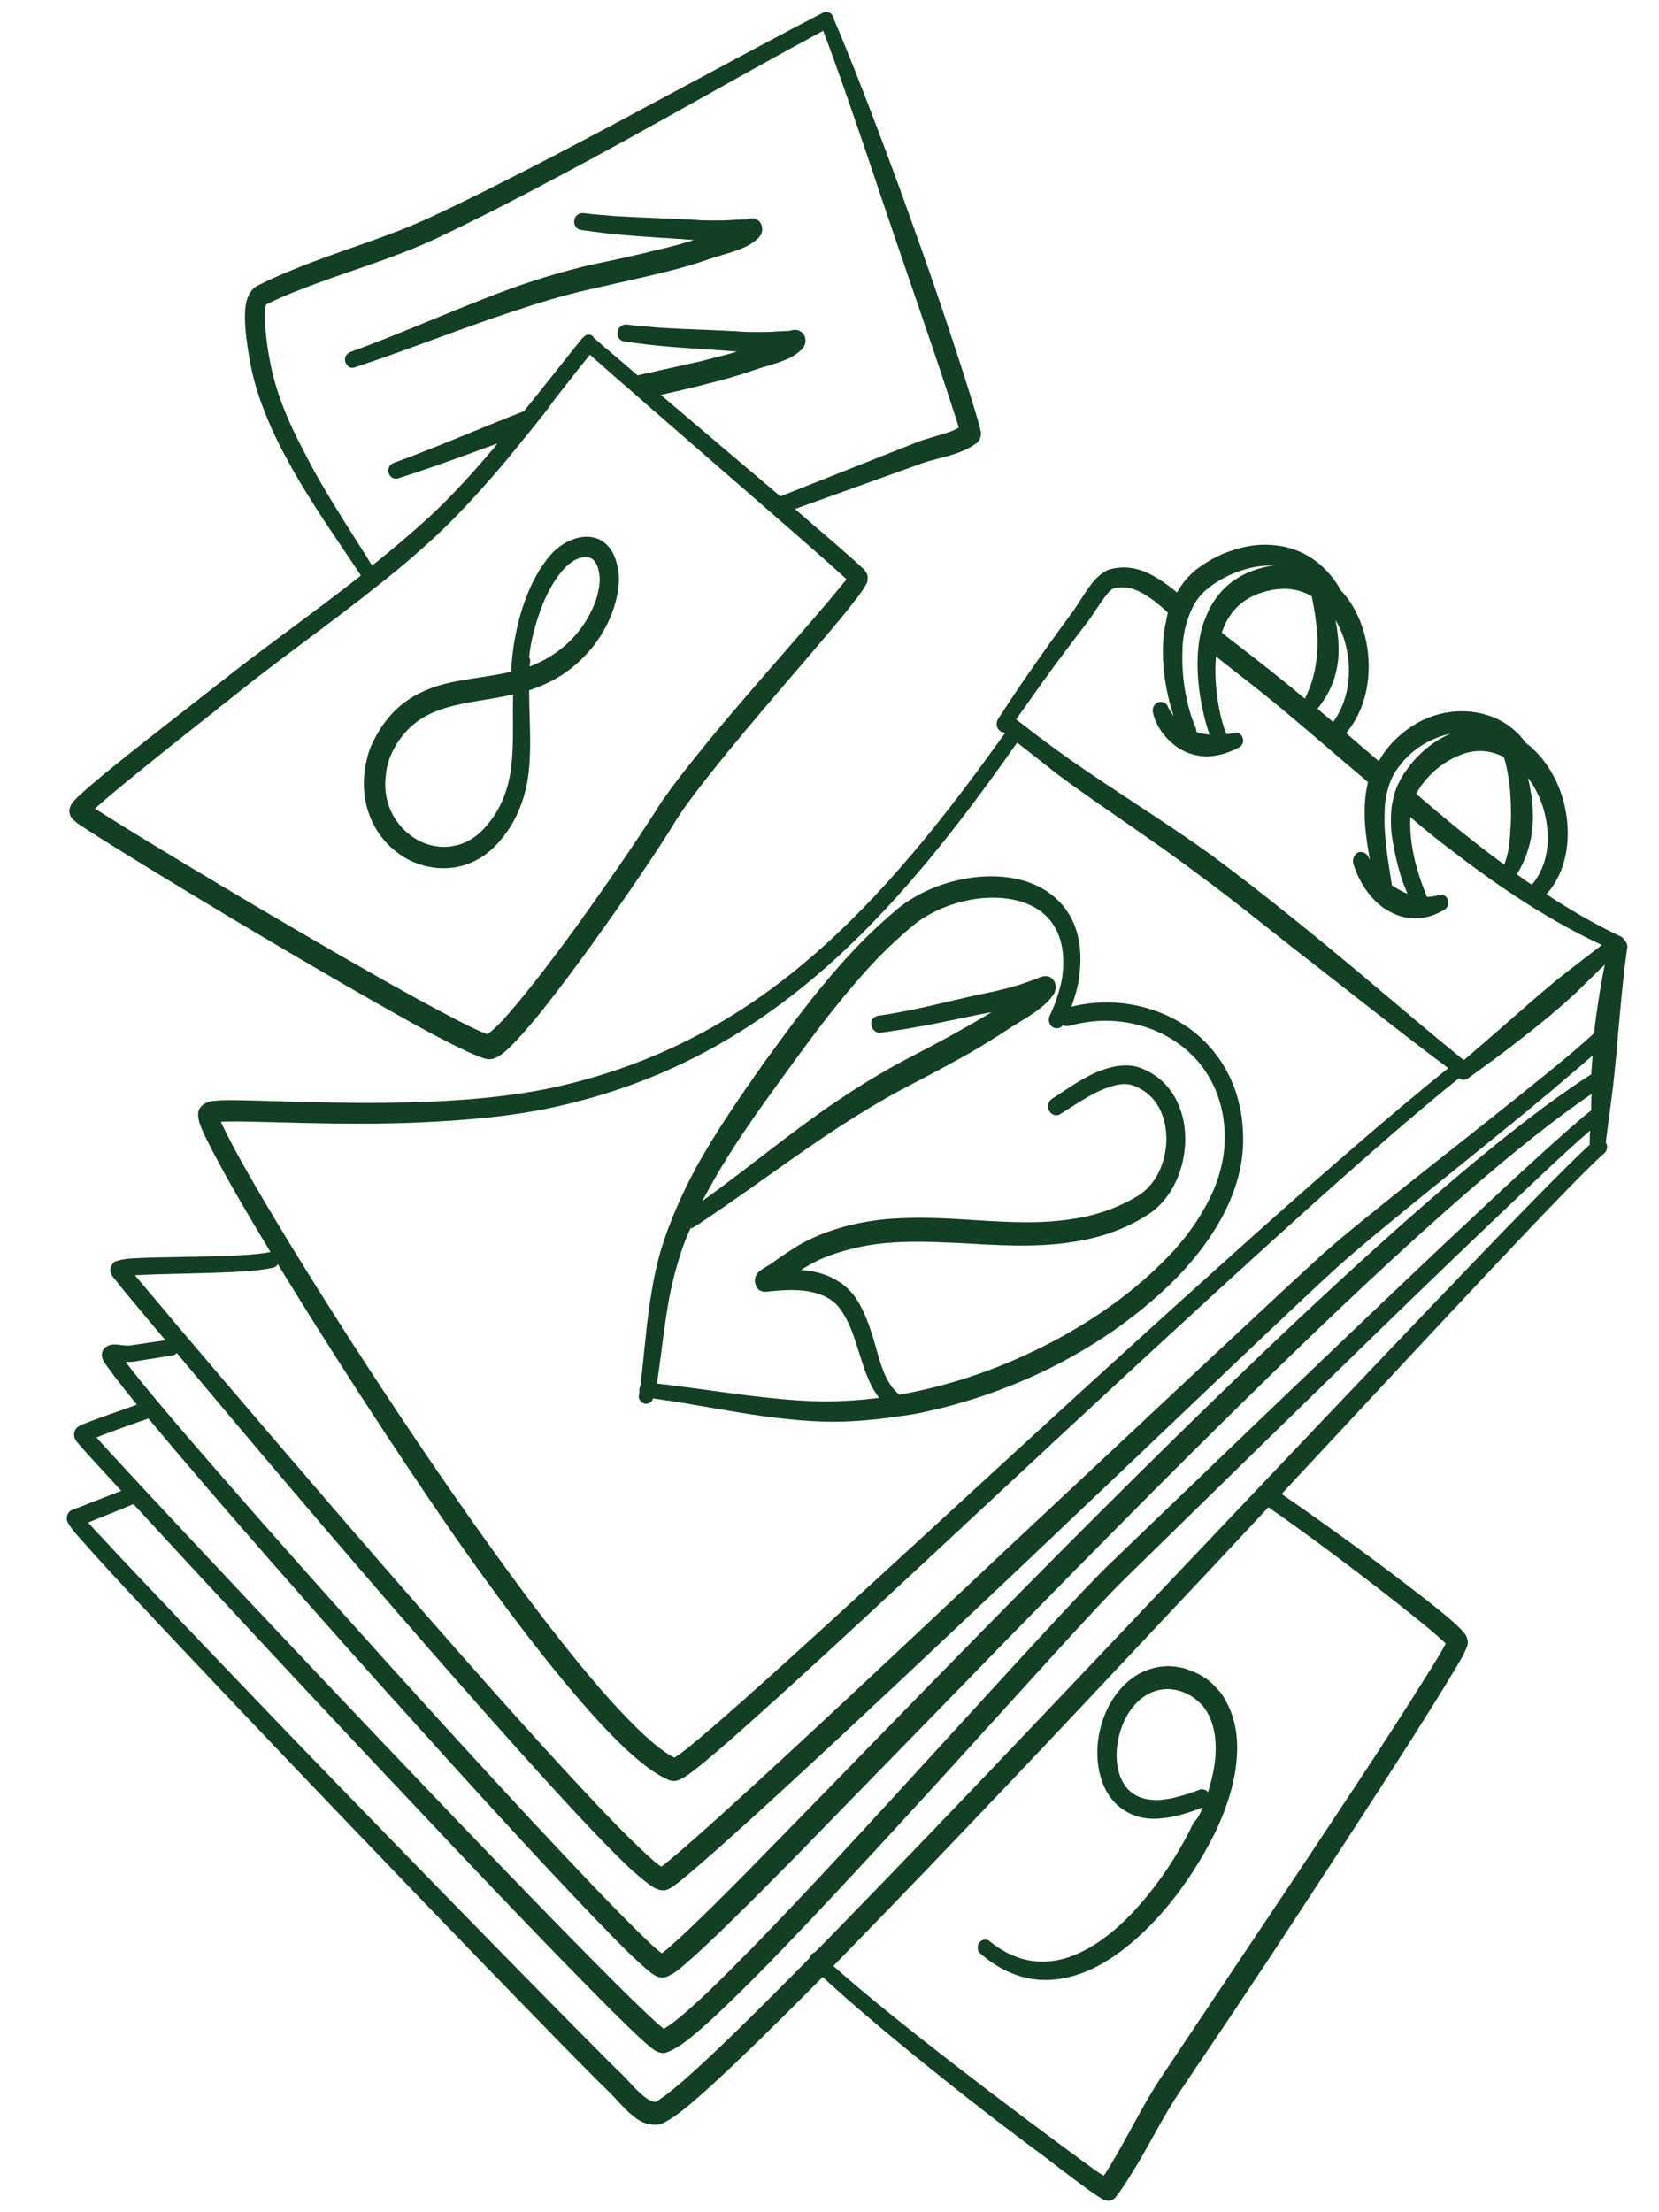 <svg width="18" height="24" viewBox="0 0 18 24" fill="none" xmlns="http://www.w3.org/2000/svg">
<path fill-rule="evenodd" clip-rule="evenodd" d="M8.625 5.522C8.805 5.677 8.963 5.815 9.09 5.923C9.216 6.032 9.311 6.118 9.353 6.158C9.374 6.176 9.385 6.187 9.39 6.199C9.427 6.244 9.411 6.29 9.411 6.308C9.401 6.348 9.337 6.439 9.237 6.566C8.921 6.967 8.188 7.781 7.692 8.412C7.529 8.618 7.391 8.801 7.307 8.945C7.022 9.409 6.31 10.435 5.836 11.02C5.656 11.238 5.509 11.398 5.424 11.45C5.366 11.49 5.319 11.496 5.287 11.49C5.208 11.479 4.992 11.376 4.696 11.221C4.153 10.928 3.315 10.441 2.555 9.988C1.875 9.581 1.258 9.203 0.973 9.019C0.894 8.968 0.836 8.933 0.815 8.91C0.736 8.853 0.752 8.778 0.757 8.767C0.762 8.75 0.773 8.715 0.81 8.681C0.857 8.629 0.963 8.538 1.1 8.423C1.479 8.108 2.123 7.615 2.397 7.397C2.898 7.001 3.415 6.64 3.916 6.244C3.663 5.86 3.367 5.448 3.13 5.012C2.961 4.708 2.824 4.393 2.745 4.077C2.724 3.991 2.64 3.59 2.661 3.355C2.671 3.223 2.724 3.137 2.787 3.103C2.909 3.04 3.04 2.982 3.167 2.931C3.663 2.724 4.195 2.581 4.681 2.352C5.113 2.151 5.54 1.933 5.962 1.715C6.954 1.199 7.935 0.655 8.926 0.139C8.968 0.116 9.021 0.133 9.042 0.185C9.047 0.19 9.047 0.202 9.047 0.208C9.221 0.609 9.496 1.32 9.765 2.054C9.918 2.478 10.076 2.919 10.208 3.309C10.392 3.854 10.54 4.318 10.603 4.536C10.624 4.605 10.635 4.651 10.64 4.674C10.656 4.754 10.608 4.8 10.598 4.806C10.545 4.846 10.482 4.88 10.403 4.909C10.266 4.96 10.102 4.989 9.997 5.029L8.625 5.522ZM4.037 6.136C4.253 5.964 4.464 5.786 4.67 5.597C4.897 5.385 5.129 5.132 5.356 4.863C5.372 4.846 5.382 4.828 5.398 4.811C5.039 4.943 4.681 5.075 4.317 5.19C4.275 5.201 4.232 5.178 4.217 5.132C4.201 5.086 4.227 5.041 4.269 5.023C4.744 4.851 5.208 4.645 5.683 4.462C5.909 4.186 6.126 3.905 6.321 3.665H6.326C6.352 3.625 6.405 3.619 6.437 3.653V3.659C6.558 3.768 6.727 3.905 6.917 4.072C7.149 4.02 7.381 3.968 7.613 3.917C7.739 3.882 7.871 3.854 7.998 3.814C7.713 3.791 7.428 3.779 7.149 3.751C7.022 3.739 6.901 3.722 6.774 3.705C6.727 3.699 6.69 3.653 6.701 3.602C6.706 3.55 6.753 3.516 6.801 3.521C6.922 3.539 7.043 3.544 7.165 3.556C7.449 3.573 7.74 3.579 8.024 3.596C8.088 3.602 8.156 3.602 8.225 3.602C8.288 3.602 8.357 3.602 8.42 3.596L8.557 3.59C8.573 3.59 8.599 3.579 8.615 3.579C8.636 3.579 8.652 3.579 8.662 3.584C8.71 3.602 8.731 3.636 8.736 3.67C8.742 3.693 8.747 3.739 8.699 3.791C8.657 3.831 8.599 3.871 8.531 3.9C8.409 3.951 8.262 3.986 8.167 4.02C8.003 4.077 7.84 4.123 7.676 4.163C7.507 4.209 7.339 4.244 7.17 4.284C7.581 4.634 8.061 5.041 8.467 5.385L9.928 4.806C10.034 4.76 10.197 4.725 10.334 4.674C10.361 4.662 10.382 4.651 10.403 4.639C10.382 4.565 10.339 4.439 10.287 4.278C10.16 3.888 9.955 3.292 9.738 2.661C9.628 2.34 9.517 2.008 9.411 1.692C9.227 1.154 9.058 0.661 8.931 0.334C7.972 0.85 7.022 1.406 6.057 1.916C5.63 2.145 5.203 2.363 4.77 2.57C4.28 2.805 3.747 2.948 3.241 3.149C3.12 3.195 3.004 3.246 2.888 3.303C2.882 3.315 2.877 3.344 2.877 3.361C2.872 3.43 2.872 3.51 2.882 3.596C2.898 3.774 2.935 3.951 2.946 4.003C3.014 4.307 3.141 4.605 3.294 4.891C3.515 5.333 3.8 5.751 4.037 6.136ZM5.746 4.685C5.662 4.788 5.577 4.891 5.493 4.995C5.261 5.27 5.023 5.534 4.797 5.751C4.58 5.958 4.359 6.147 4.127 6.33C3.599 6.755 3.046 7.139 2.513 7.569C2.307 7.735 1.896 8.056 1.543 8.343C1.337 8.509 1.152 8.664 1.042 8.761C1.036 8.767 1.036 8.767 1.031 8.773C1.105 8.819 1.21 8.887 1.342 8.968C2.075 9.421 3.578 10.315 4.528 10.837C4.897 11.037 5.182 11.186 5.292 11.221C5.319 11.198 5.393 11.135 5.451 11.072C5.646 10.86 5.936 10.487 6.221 10.097C6.574 9.61 6.927 9.094 7.112 8.801C7.238 8.595 7.471 8.303 7.729 7.987C8.219 7.397 8.831 6.72 9.1 6.388C9.132 6.348 9.163 6.313 9.185 6.285C9.137 6.239 9.058 6.17 8.963 6.084C8.509 5.683 7.613 4.909 6.943 4.324C6.859 4.249 6.78 4.181 6.706 4.118C6.59 4.014 6.49 3.928 6.4 3.848C6.279 3.997 6.152 4.163 6.02 4.33C5.936 4.45 5.841 4.565 5.746 4.685ZM7.529 2.604C7.244 2.581 6.959 2.57 6.679 2.541C6.553 2.53 6.432 2.512 6.305 2.495C6.258 2.489 6.221 2.444 6.231 2.392C6.236 2.34 6.284 2.306 6.331 2.312C6.453 2.329 6.574 2.335 6.695 2.346C6.98 2.363 7.27 2.369 7.555 2.386C7.618 2.392 7.687 2.392 7.755 2.392C7.819 2.392 7.887 2.392 7.95 2.386L8.088 2.38C8.103 2.38 8.13 2.369 8.146 2.369C8.167 2.369 8.182 2.369 8.193 2.375C8.241 2.392 8.262 2.426 8.267 2.461C8.272 2.484 8.277 2.53 8.23 2.581C8.188 2.621 8.13 2.661 8.061 2.69C7.94 2.742 7.792 2.776 7.697 2.81C7.534 2.868 7.37 2.914 7.202 2.954C6.954 3.017 6.706 3.068 6.458 3.126C6.194 3.183 5.931 3.258 5.672 3.344C5.06 3.539 4.459 3.785 3.847 3.986C3.805 4.003 3.763 3.974 3.747 3.928C3.731 3.882 3.758 3.837 3.8 3.819C4.401 3.602 4.997 3.326 5.604 3.109C5.867 3.017 6.136 2.937 6.41 2.873C6.658 2.822 6.901 2.77 7.149 2.707C7.275 2.679 7.402 2.644 7.529 2.604ZM5.546 7.288C5.556 7.047 5.604 6.766 5.699 6.508C5.767 6.319 5.862 6.147 5.978 6.015C6.126 5.855 6.326 5.786 6.479 5.843C6.585 5.883 6.674 5.986 6.706 6.176C6.722 6.267 6.716 6.371 6.695 6.462C6.669 6.594 6.616 6.726 6.553 6.835C6.463 7.001 6.337 7.139 6.194 7.253C6.057 7.362 5.899 7.437 5.741 7.489C5.741 7.855 5.783 8.222 5.704 8.566C5.656 8.761 5.572 8.95 5.424 9.122C5.15 9.449 4.76 9.484 4.449 9.335C4.137 9.18 3.911 8.836 3.953 8.394C3.958 8.331 3.974 8.262 3.99 8.199C4.006 8.136 4.032 8.073 4.064 8.016C4.211 7.729 4.412 7.575 4.633 7.483C4.907 7.368 5.229 7.362 5.546 7.288ZM5.567 7.534C5.271 7.603 4.976 7.615 4.712 7.724C4.538 7.798 4.38 7.918 4.264 8.142C4.243 8.188 4.222 8.228 4.211 8.28C4.195 8.326 4.19 8.377 4.185 8.423C4.148 8.744 4.317 8.996 4.538 9.117C4.765 9.237 5.055 9.214 5.266 8.973C5.44 8.778 5.514 8.561 5.546 8.331C5.577 8.073 5.561 7.804 5.567 7.534ZM5.741 7.127C5.751 7.145 5.756 7.162 5.751 7.185C5.751 7.202 5.746 7.213 5.746 7.231C5.857 7.19 5.962 7.133 6.062 7.059C6.184 6.967 6.289 6.852 6.368 6.72C6.41 6.646 6.453 6.56 6.479 6.468C6.5 6.382 6.516 6.296 6.5 6.216C6.484 6.107 6.437 6.05 6.368 6.044C6.284 6.038 6.194 6.09 6.12 6.17C5.994 6.308 5.899 6.502 5.836 6.703C5.788 6.846 5.756 6.99 5.741 7.127ZM8.926 21.448C8.267 22.113 7.739 22.624 7.444 22.864C7.302 22.979 7.202 23.036 7.154 23.048C7.07 23.059 6.991 23.042 6.917 22.991C6.801 22.916 6.695 22.778 6.606 22.692C6.352 22.457 4.111 20.141 2.476 18.416C1.775 17.676 1.179 17.045 0.91 16.736C0.831 16.65 0.778 16.587 0.757 16.552C0.736 16.524 0.73 16.501 0.725 16.489C0.725 16.484 0.715 16.409 0.783 16.38C0.794 16.375 0.815 16.369 0.846 16.357C0.952 16.317 1.163 16.231 1.316 16.174C1.274 16.128 1.232 16.082 1.195 16.042C1.031 15.864 0.915 15.738 0.862 15.675C0.841 15.652 0.831 15.641 0.825 15.629C0.789 15.578 0.81 15.532 0.81 15.526C0.815 15.515 0.825 15.492 0.852 15.475C0.862 15.469 0.889 15.452 0.931 15.44C1.052 15.389 1.311 15.303 1.485 15.239C1.295 15.004 1.168 14.838 1.126 14.769C1.089 14.706 1.105 14.661 1.131 14.632C1.147 14.609 1.184 14.586 1.242 14.586C1.289 14.586 1.369 14.603 1.411 14.597L1.796 14.54C1.706 14.437 1.627 14.339 1.559 14.259C1.411 14.081 1.3 13.95 1.253 13.886C1.237 13.869 1.226 13.852 1.221 13.846C1.158 13.766 1.237 13.692 1.237 13.692C1.258 13.68 1.332 13.657 1.448 13.652C1.806 13.629 2.629 13.646 2.935 13.583C2.708 13.21 2.518 12.883 2.386 12.637C2.27 12.425 2.191 12.264 2.165 12.184C2.144 12.115 2.149 12.069 2.154 12.052C2.165 12.023 2.191 11.977 2.265 11.954C2.323 11.937 2.455 11.932 2.634 11.937C3.336 11.949 4.881 12.046 6.025 11.794C7.128 11.547 8.014 11.06 8.794 10.389C9.564 9.73 10.229 8.899 10.904 7.953L10.899 7.947C10.883 7.947 10.867 7.941 10.851 7.93C10.809 7.901 10.804 7.838 10.83 7.798C10.935 7.638 11.041 7.477 11.152 7.317C11.315 7.081 11.484 6.846 11.653 6.617C11.7 6.548 11.784 6.405 11.869 6.302C11.927 6.239 11.985 6.193 12.043 6.176C12.191 6.136 12.338 6.158 12.475 6.227C12.576 6.279 12.676 6.348 12.771 6.428C12.824 6.33 12.892 6.25 12.976 6.181C13.082 6.101 13.214 6.021 13.361 5.975C13.493 5.929 13.641 5.901 13.789 5.912C14.058 5.929 14.327 6.05 14.522 6.359C14.527 6.371 14.532 6.382 14.538 6.394C14.633 6.491 14.706 6.611 14.759 6.743C14.912 7.133 14.88 7.626 14.606 7.953C14.722 8.056 14.838 8.154 14.959 8.257C14.965 8.251 14.965 8.245 14.97 8.24C15.06 8.085 15.186 7.964 15.329 7.873C15.471 7.781 15.634 7.729 15.798 7.718C16.083 7.701 16.373 7.804 16.557 8.062C16.578 8.079 16.605 8.096 16.626 8.119C16.784 8.262 16.9 8.463 16.963 8.687C17.058 9.042 17.016 9.438 16.779 9.701C17.037 9.873 17.306 10.028 17.586 10.16C17.602 10.166 17.617 10.183 17.623 10.2C17.649 10.223 17.665 10.258 17.654 10.292C17.612 10.584 17.586 10.888 17.559 11.186C17.549 11.284 17.544 11.387 17.533 11.484C17.523 11.588 17.512 11.685 17.502 11.783C17.475 11.989 17.449 12.195 17.422 12.396C17.449 12.43 17.438 12.482 17.407 12.511C17.085 12.786 15.624 14.362 13.905 16.208C14.242 16.438 14.849 16.873 15.302 17.223C15.55 17.412 15.756 17.578 15.845 17.67C15.882 17.71 15.909 17.739 15.914 17.762C15.919 17.779 15.935 17.814 15.919 17.86C15.914 17.877 15.893 17.917 15.867 17.974C15.777 18.129 15.582 18.45 15.323 18.857C14.907 19.511 14.337 20.382 13.826 21.162C13.409 21.792 13.029 22.354 12.808 22.681C12.639 22.927 12.496 23.22 12.338 23.483C12.264 23.604 12.191 23.724 12.112 23.828C12.101 23.845 12.054 23.902 11.969 23.862C11.959 23.856 11.932 23.839 11.895 23.816C11.79 23.747 11.579 23.587 11.31 23.38C10.582 22.847 9.475 21.959 8.926 21.448ZM1.448 16.317C1.316 16.375 1.094 16.461 0.957 16.518C0.994 16.558 1.036 16.61 1.094 16.667C1.474 17.08 2.297 17.94 3.199 18.88C4.744 20.479 6.532 22.302 6.753 22.509C6.822 22.578 6.906 22.681 6.996 22.75C7.033 22.778 7.075 22.807 7.117 22.801C7.128 22.801 7.138 22.79 7.154 22.778C7.191 22.755 7.244 22.715 7.307 22.664C7.602 22.423 8.124 21.913 8.784 21.242C8.789 21.23 8.794 21.213 8.8 21.207C8.81 21.196 8.826 21.185 8.842 21.179C8.952 21.07 9.063 20.955 9.179 20.835C10.123 19.866 11.278 18.651 12.417 17.447C14.606 15.142 16.742 12.877 17.248 12.419C17.248 12.413 17.248 12.413 17.248 12.407C17.248 12.362 17.248 12.31 17.254 12.264C16.953 12.522 16.426 13.027 15.809 13.617C14.527 14.85 12.876 16.472 12.201 17.131C11.906 17.418 11.131 18.284 10.276 19.224C9.612 19.952 8.9 20.726 8.33 21.311C7.987 21.66 7.697 21.941 7.497 22.102C7.365 22.211 7.26 22.262 7.207 22.274C7.191 22.274 7.149 22.274 7.096 22.239C7.049 22.205 6.964 22.131 6.838 22.01C6.405 21.592 5.514 20.669 4.554 19.648C3.41 18.439 2.17 17.103 1.448 16.317ZM1.611 15.389C1.464 15.44 1.2 15.532 1.047 15.595C1.147 15.71 1.332 15.905 1.574 16.168C2.787 17.47 5.466 20.307 6.669 21.506C6.869 21.706 7.033 21.861 7.133 21.953C7.159 21.976 7.18 21.993 7.202 22.01C7.207 22.01 7.207 22.004 7.212 22.004C7.249 21.982 7.302 21.947 7.355 21.901C7.55 21.746 7.829 21.471 8.167 21.127C8.731 20.548 9.443 19.774 10.107 19.046C10.967 18.106 11.753 17.24 12.053 16.954C12.734 16.3 14.4 14.695 15.693 13.474C16.394 12.815 16.99 12.264 17.264 12.046C17.264 11.989 17.264 11.932 17.269 11.868C16.473 12.407 15.381 13.382 14.211 14.506C13.114 15.56 11.943 16.747 10.883 17.831C10.06 18.679 9.295 19.459 8.689 20.084C8.098 20.686 7.65 21.127 7.418 21.322C7.36 21.374 7.312 21.408 7.275 21.425C7.244 21.443 7.212 21.454 7.196 21.454C7.175 21.454 7.138 21.454 7.096 21.425C7.049 21.397 6.959 21.316 6.838 21.202C6.416 20.789 5.561 19.872 4.638 18.846C3.505 17.596 2.276 16.191 1.611 15.389ZM1.917 14.678C1.901 14.695 1.885 14.706 1.864 14.706L1.432 14.775C1.416 14.775 1.39 14.775 1.363 14.775C1.711 15.239 2.946 16.644 4.19 18.026C5.282 19.235 6.384 20.428 6.922 20.955C7.038 21.07 7.122 21.15 7.18 21.19C7.202 21.173 7.238 21.15 7.265 21.122C7.492 20.927 7.935 20.485 8.515 19.889C9.121 19.27 9.881 18.484 10.709 17.642C11.774 16.558 12.955 15.377 14.063 14.334C15.302 13.17 16.452 12.172 17.264 11.656C17.269 11.588 17.275 11.519 17.28 11.45C17.159 11.559 17.011 11.679 16.853 11.817C16.088 12.459 14.975 13.325 14.501 13.755C14.058 14.156 12.57 15.584 11.057 17.017C10.239 17.791 9.417 18.565 8.747 19.184C8.14 19.746 7.655 20.181 7.418 20.376C7.344 20.439 7.286 20.479 7.26 20.491C7.228 20.508 7.207 20.508 7.191 20.508C7.17 20.508 7.144 20.502 7.107 20.485C7.054 20.456 6.959 20.382 6.832 20.267C6.405 19.866 5.567 18.931 4.665 17.9C3.673 16.765 2.597 15.492 1.917 14.678ZM3.014 13.714C3.004 13.738 2.982 13.749 2.956 13.755C2.872 13.772 2.75 13.789 2.613 13.795C2.244 13.818 1.738 13.818 1.464 13.835C1.564 13.955 1.722 14.139 1.917 14.374C3.04 15.698 5.519 18.599 6.669 19.78C6.859 19.975 7.017 20.124 7.117 20.21C7.138 20.227 7.159 20.239 7.175 20.25C7.202 20.233 7.238 20.204 7.27 20.176C7.507 19.981 7.982 19.551 8.583 18.995C9.253 18.375 10.076 17.602 10.893 16.833C12.417 15.406 13.921 13.995 14.364 13.594C14.843 13.17 15.967 12.31 16.742 11.679C16.963 11.502 17.153 11.341 17.296 11.209C17.306 11.1 17.322 10.997 17.338 10.888C17.359 10.745 17.385 10.601 17.412 10.464C17.306 10.567 17.201 10.67 17.095 10.774C16.99 10.871 16.884 10.963 16.774 11.054C16.663 11.146 16.552 11.232 16.441 11.318C16.273 11.45 16.104 11.57 15.93 11.697C15.898 11.72 15.861 11.72 15.83 11.697C14.949 12.402 13.504 13.726 12.048 15.073C10.603 16.409 9.158 17.773 8.267 18.57C7.892 18.909 7.618 19.144 7.476 19.247C7.418 19.287 7.376 19.31 7.349 19.316C7.318 19.327 7.291 19.321 7.27 19.316C7.117 19.258 6.917 19.104 6.685 18.874C6.205 18.393 5.567 17.573 4.929 16.661C4.248 15.675 3.542 14.58 3.014 13.714ZM11.036 8.056C10.361 9.019 9.686 9.868 8.91 10.539C8.109 11.232 7.202 11.742 6.062 12C5.593 12.109 5.055 12.155 4.533 12.178C3.673 12.213 2.856 12.161 2.476 12.167C2.45 12.167 2.423 12.167 2.397 12.172C2.434 12.253 2.492 12.367 2.566 12.505C3.014 13.325 4.085 15.033 5.129 16.512C5.662 17.269 6.189 17.963 6.621 18.444C6.906 18.759 7.144 18.983 7.318 19.069C7.333 19.058 7.36 19.041 7.386 19.023C7.492 18.943 7.655 18.805 7.871 18.616C8.952 17.67 11.236 15.526 13.198 13.766C14.184 12.877 15.091 12.086 15.714 11.588C15.466 11.404 15.223 11.215 14.98 11.026C14.648 10.768 14.321 10.51 13.989 10.252C13.662 9.994 13.335 9.73 12.998 9.484C12.507 9.111 11.985 8.778 11.489 8.412C11.342 8.297 11.189 8.176 11.036 8.056ZM12.671 6.646C12.607 6.588 12.544 6.531 12.475 6.485C12.354 6.399 12.222 6.348 12.085 6.382C12.053 6.394 12.017 6.434 11.985 6.48C11.916 6.571 11.848 6.686 11.806 6.738C11.632 6.967 11.463 7.19 11.294 7.425C11.204 7.552 11.115 7.678 11.025 7.804C11.215 7.953 11.405 8.096 11.6 8.234C12.106 8.589 12.634 8.91 13.135 9.271C13.425 9.484 13.71 9.707 13.989 9.931C14.253 10.143 14.511 10.355 14.77 10.573C15.139 10.882 15.508 11.198 15.882 11.502C16.056 11.352 16.23 11.204 16.404 11.049C16.531 10.94 16.658 10.825 16.79 10.716C16.874 10.642 16.964 10.573 17.053 10.504C17.164 10.418 17.269 10.338 17.38 10.252C16.826 9.994 16.304 9.65 15.809 9.271C15.634 9.14 15.466 9.008 15.302 8.864C15.297 8.933 15.302 9.002 15.307 9.071C15.318 9.185 15.339 9.3 15.371 9.409C15.402 9.518 15.439 9.627 15.482 9.73C15.524 9.73 15.561 9.724 15.603 9.713C15.645 9.696 15.693 9.713 15.708 9.759C15.724 9.805 15.708 9.851 15.666 9.873C15.55 9.942 15.429 9.971 15.302 9.959C15.218 9.954 15.139 9.925 15.06 9.879C15.007 9.851 14.954 9.81 14.907 9.759C14.812 9.661 14.733 9.529 14.685 9.375C14.669 9.329 14.691 9.271 14.733 9.249C14.78 9.231 14.828 9.254 14.849 9.3C14.854 9.312 14.859 9.323 14.864 9.329C14.833 9.157 14.806 8.985 14.806 8.813C14.806 8.698 14.817 8.589 14.843 8.486C14.706 8.366 14.564 8.251 14.427 8.131C14.126 7.873 13.825 7.615 13.514 7.374L13.193 7.122C13.161 7.483 13.256 7.855 13.303 7.953C13.303 7.959 13.309 7.964 13.309 7.964C13.33 7.964 13.356 7.959 13.383 7.953C13.425 7.936 13.467 7.959 13.483 8.005C13.499 8.05 13.477 8.096 13.435 8.113C13.325 8.171 13.219 8.199 13.124 8.205C13.045 8.211 12.966 8.194 12.897 8.171C12.839 8.148 12.787 8.119 12.744 8.085C12.628 7.993 12.544 7.873 12.512 7.741C12.497 7.689 12.518 7.638 12.565 7.62C12.613 7.603 12.66 7.626 12.676 7.678C12.692 7.712 12.713 7.741 12.734 7.769C12.649 7.511 12.591 7.179 12.628 6.869C12.639 6.795 12.655 6.72 12.671 6.646ZM13.841 6.136C13.82 6.136 13.799 6.136 13.773 6.136C13.652 6.136 13.536 6.164 13.425 6.204C13.303 6.25 13.193 6.313 13.108 6.382C13.034 6.439 12.982 6.508 12.94 6.588C12.903 6.663 12.876 6.743 12.855 6.829C12.839 6.91 12.829 6.99 12.829 7.07C12.818 7.374 12.882 7.689 12.971 7.89C12.976 7.907 12.982 7.924 12.982 7.941C13.024 7.959 13.071 7.964 13.124 7.97C13.056 7.781 12.955 7.362 13.008 6.973C13.019 6.898 13.034 6.824 13.061 6.749C13.066 6.738 13.071 6.726 13.077 6.709C13.172 6.457 13.361 6.244 13.699 6.158C13.746 6.147 13.794 6.136 13.841 6.136ZM14.464 7.833C14.675 7.546 14.68 7.139 14.543 6.829C14.527 6.795 14.511 6.76 14.49 6.726C14.495 6.755 14.501 6.789 14.506 6.818C14.522 6.927 14.527 7.024 14.522 7.116C14.516 7.225 14.49 7.328 14.458 7.414C14.416 7.517 14.364 7.603 14.295 7.689C14.353 7.741 14.411 7.787 14.464 7.833ZM13.256 6.864L13.662 7.179C13.831 7.311 13.994 7.443 14.158 7.58C14.195 7.506 14.226 7.425 14.248 7.345C14.269 7.271 14.279 7.19 14.29 7.104C14.295 7.03 14.3 6.944 14.29 6.852C14.279 6.738 14.263 6.611 14.232 6.468C14.2 6.451 14.168 6.434 14.132 6.422C14.021 6.382 13.894 6.376 13.752 6.411C13.488 6.474 13.34 6.634 13.267 6.835C13.261 6.841 13.261 6.852 13.256 6.864ZM15.74 7.959C15.634 7.982 15.529 8.022 15.429 8.085C15.318 8.154 15.218 8.251 15.144 8.366C15.139 8.377 15.128 8.389 15.123 8.4C15.081 8.475 15.054 8.561 15.039 8.647C15.028 8.704 15.023 8.761 15.023 8.819C15.012 9.082 15.065 9.363 15.102 9.604C15.123 9.621 15.149 9.633 15.176 9.65C15.207 9.667 15.239 9.684 15.271 9.696C15.239 9.621 15.213 9.552 15.191 9.478C15.155 9.357 15.128 9.231 15.107 9.105C15.091 9.002 15.086 8.887 15.097 8.778C15.097 8.756 15.102 8.733 15.107 8.71C15.118 8.658 15.128 8.606 15.149 8.555C15.16 8.526 15.176 8.492 15.191 8.463C15.213 8.423 15.239 8.383 15.265 8.348C15.307 8.285 15.36 8.228 15.413 8.176C15.508 8.085 15.619 8.01 15.74 7.959ZM16.621 9.598C16.816 9.369 16.832 9.036 16.737 8.744C16.7 8.635 16.647 8.526 16.578 8.44C16.594 8.503 16.605 8.566 16.615 8.629C16.631 8.744 16.637 8.864 16.626 8.973C16.621 9.054 16.605 9.134 16.584 9.203C16.552 9.312 16.51 9.403 16.457 9.484C16.51 9.524 16.563 9.564 16.621 9.598ZM15.366 8.612C15.677 8.882 15.993 9.14 16.32 9.38C16.357 9.294 16.373 9.191 16.383 9.077C16.389 8.996 16.394 8.91 16.394 8.83C16.394 8.721 16.389 8.618 16.378 8.515C16.362 8.4 16.346 8.297 16.315 8.211C16.267 8.188 16.22 8.171 16.167 8.159C16.062 8.136 15.951 8.148 15.851 8.188C15.745 8.228 15.645 8.291 15.561 8.366C15.518 8.406 15.476 8.452 15.439 8.498C15.413 8.532 15.387 8.572 15.366 8.612ZM13.762 16.352C13.372 16.77 12.976 17.194 12.57 17.624C11.437 18.834 10.281 20.055 9.338 21.024C9.237 21.127 9.137 21.23 9.042 21.328C9.691 21.913 11.099 22.973 11.737 23.438C11.837 23.512 11.916 23.57 11.974 23.604C12.006 23.564 12.032 23.518 12.059 23.472C12.243 23.168 12.402 22.83 12.597 22.538C12.839 22.176 13.272 21.529 13.741 20.829C14.369 19.889 15.06 18.851 15.434 18.249C15.555 18.06 15.645 17.911 15.687 17.831C15.666 17.808 15.634 17.785 15.598 17.75C15.455 17.624 15.223 17.441 14.965 17.24C14.543 16.913 14.047 16.547 13.762 16.352ZM7.086 15.171C7.075 15.211 7.038 15.234 6.996 15.228C6.954 15.222 6.922 15.176 6.933 15.131C6.933 15.119 6.938 15.108 6.938 15.096C6.938 15.085 6.933 15.079 6.938 15.068C6.938 15.056 6.943 15.045 6.948 15.033C6.991 14.695 7.012 14.351 7.07 14.013C7.096 13.852 7.133 13.686 7.18 13.531C7.275 13.233 7.402 12.946 7.55 12.671C7.771 12.27 8.035 11.891 8.293 11.524C8.552 11.169 8.815 10.808 9.111 10.475C9.306 10.252 9.517 10.045 9.744 9.856C10.15 9.524 10.825 9.398 11.262 9.615C11.574 9.77 11.785 10.086 11.706 10.619C11.695 10.705 11.669 10.791 11.642 10.871C11.637 10.888 11.632 10.905 11.621 10.923C12.048 10.814 12.502 10.894 12.855 11.123C13.235 11.376 13.493 11.806 13.488 12.373C13.488 12.608 13.43 12.832 13.335 13.05C13.198 13.359 12.987 13.634 12.771 13.858C12.307 14.328 11.716 14.718 11.078 14.987C10.751 15.125 10.413 15.234 10.076 15.308C9.981 15.331 9.886 15.348 9.791 15.36C9.57 15.394 9.348 15.417 9.132 15.423C8.916 15.429 8.699 15.412 8.483 15.389C8.014 15.337 7.55 15.234 7.086 15.171ZM11.531 11.123C11.505 11.158 11.463 11.163 11.426 11.146C11.384 11.123 11.368 11.066 11.389 11.02C11.421 10.951 11.452 10.882 11.473 10.808C11.495 10.739 11.516 10.665 11.526 10.596C11.579 10.183 11.426 9.937 11.183 9.822C10.804 9.644 10.229 9.765 9.886 10.057C9.67 10.24 9.469 10.441 9.285 10.659C9 10.986 8.742 11.341 8.488 11.691C8.23 12.046 7.966 12.413 7.745 12.803C7.703 12.877 7.66 12.958 7.618 13.032C8.088 12.694 8.541 12.316 9.016 11.989C9.253 11.828 9.49 11.679 9.738 11.542C9.965 11.421 10.192 11.307 10.413 11.181C10.529 11.117 10.645 11.049 10.761 10.98C10.482 11.031 10.202 11.1 9.923 11.146C9.802 11.169 9.675 11.186 9.554 11.204C9.506 11.209 9.464 11.175 9.454 11.123C9.443 11.072 9.48 11.026 9.527 11.02C9.649 11.003 9.77 10.98 9.886 10.957C10.165 10.9 10.445 10.825 10.73 10.768C10.793 10.756 10.856 10.739 10.925 10.722C10.988 10.705 11.052 10.688 11.115 10.665L11.247 10.619C11.257 10.613 11.284 10.601 11.299 10.596C11.32 10.59 11.336 10.59 11.347 10.59C11.4 10.59 11.426 10.624 11.442 10.653C11.452 10.676 11.468 10.716 11.437 10.779C11.405 10.831 11.357 10.882 11.299 10.928C11.194 11.014 11.057 11.089 10.978 11.14C10.83 11.238 10.682 11.33 10.535 11.416C10.313 11.542 10.086 11.662 9.854 11.783C9.612 11.909 9.374 12.052 9.142 12.201C8.594 12.556 8.072 12.958 7.529 13.313C7.518 13.319 7.502 13.325 7.492 13.325C7.449 13.416 7.412 13.514 7.381 13.611C7.333 13.76 7.296 13.909 7.265 14.059C7.207 14.374 7.175 14.695 7.128 15.01C7.592 15.062 8.051 15.142 8.515 15.182C8.726 15.199 8.931 15.211 9.142 15.199C9.274 15.194 9.406 15.182 9.538 15.165C9.454 15.056 9.401 14.924 9.353 14.775C9.29 14.586 9.243 14.38 9.121 14.208C9.053 14.11 8.958 14.059 8.858 14.03C8.684 13.978 8.488 13.995 8.32 14.013C8.219 14.024 8.198 13.944 8.193 13.915C8.188 13.892 8.188 13.846 8.225 13.806C8.241 13.783 8.341 13.726 8.378 13.703C8.42 13.669 8.467 13.64 8.515 13.606C8.562 13.577 8.61 13.543 8.657 13.514C8.805 13.428 8.963 13.365 9.121 13.319C9.279 13.273 9.443 13.244 9.606 13.227C9.875 13.204 10.144 13.21 10.413 13.227C10.804 13.25 11.199 13.285 11.579 13.233C11.843 13.199 12.096 13.124 12.344 12.975C12.544 12.855 12.655 12.602 12.655 12.356C12.655 12.115 12.555 11.88 12.312 11.783C12.217 11.742 12.106 11.765 12.001 11.806C11.816 11.874 11.637 12.006 11.505 12.086C11.463 12.115 11.41 12.098 11.384 12.052C11.357 12.006 11.373 11.949 11.415 11.92C11.553 11.834 11.742 11.691 11.938 11.616C12.09 11.559 12.243 11.536 12.38 11.588C12.707 11.714 12.86 12.029 12.86 12.356C12.86 12.683 12.713 13.015 12.449 13.181C12.18 13.353 11.895 13.439 11.605 13.479C11.21 13.537 10.804 13.508 10.398 13.485C10.139 13.474 9.875 13.462 9.622 13.485C9.469 13.497 9.322 13.525 9.174 13.566C9.032 13.606 8.889 13.657 8.757 13.738C8.736 13.749 8.715 13.76 8.694 13.778C8.768 13.783 8.842 13.795 8.916 13.818C9.058 13.864 9.19 13.944 9.285 14.081C9.38 14.225 9.432 14.38 9.48 14.534C9.522 14.683 9.559 14.832 9.622 14.959C9.659 15.027 9.701 15.085 9.759 15.131C10.176 15.056 10.603 14.93 11.009 14.752C11.616 14.489 12.185 14.127 12.628 13.68C12.797 13.514 12.961 13.307 13.082 13.084C13.203 12.866 13.282 12.625 13.288 12.373C13.298 11.891 13.082 11.524 12.765 11.307C12.439 11.083 12.006 11.014 11.605 11.129C11.568 11.135 11.547 11.129 11.531 11.123ZM13.05 19.608C12.966 19.642 12.876 19.671 12.792 19.694C12.723 19.711 12.655 19.723 12.586 19.728C12.396 19.746 12.249 19.688 12.138 19.596C11.959 19.448 11.885 19.178 11.911 18.909C11.953 18.502 12.222 18.1 12.644 18.077C12.707 18.072 12.771 18.083 12.834 18.095C12.892 18.112 12.95 18.135 13.008 18.163C13.071 18.198 13.129 18.238 13.182 18.295C13.235 18.347 13.282 18.41 13.314 18.479C13.409 18.662 13.435 18.869 13.419 19.075C13.398 19.361 13.293 19.66 13.177 19.895C13.045 20.158 12.861 20.456 12.634 20.72C12.412 20.978 12.154 21.207 11.88 21.345C11.484 21.54 11.052 21.552 10.64 21.196C10.603 21.167 10.598 21.116 10.624 21.076C10.651 21.041 10.703 21.03 10.735 21.058C11.094 21.351 11.458 21.328 11.785 21.15C12.033 21.018 12.259 20.8 12.454 20.56C12.66 20.307 12.834 20.021 12.95 19.774C12.998 19.728 13.024 19.671 13.05 19.608ZM13.108 19.442C13.145 19.316 13.177 19.189 13.187 19.058C13.198 18.897 13.182 18.742 13.114 18.605C13.092 18.559 13.061 18.519 13.029 18.484C12.992 18.45 12.955 18.416 12.913 18.393C12.871 18.37 12.829 18.352 12.787 18.341C12.744 18.33 12.702 18.324 12.66 18.324C12.349 18.335 12.159 18.639 12.122 18.937C12.101 19.098 12.127 19.258 12.207 19.373C12.28 19.476 12.402 19.534 12.576 19.528C12.634 19.522 12.697 19.516 12.755 19.499C12.845 19.476 12.94 19.448 13.024 19.413C13.05 19.407 13.087 19.419 13.108 19.442Z" fill="#133F24"/>
</svg>
